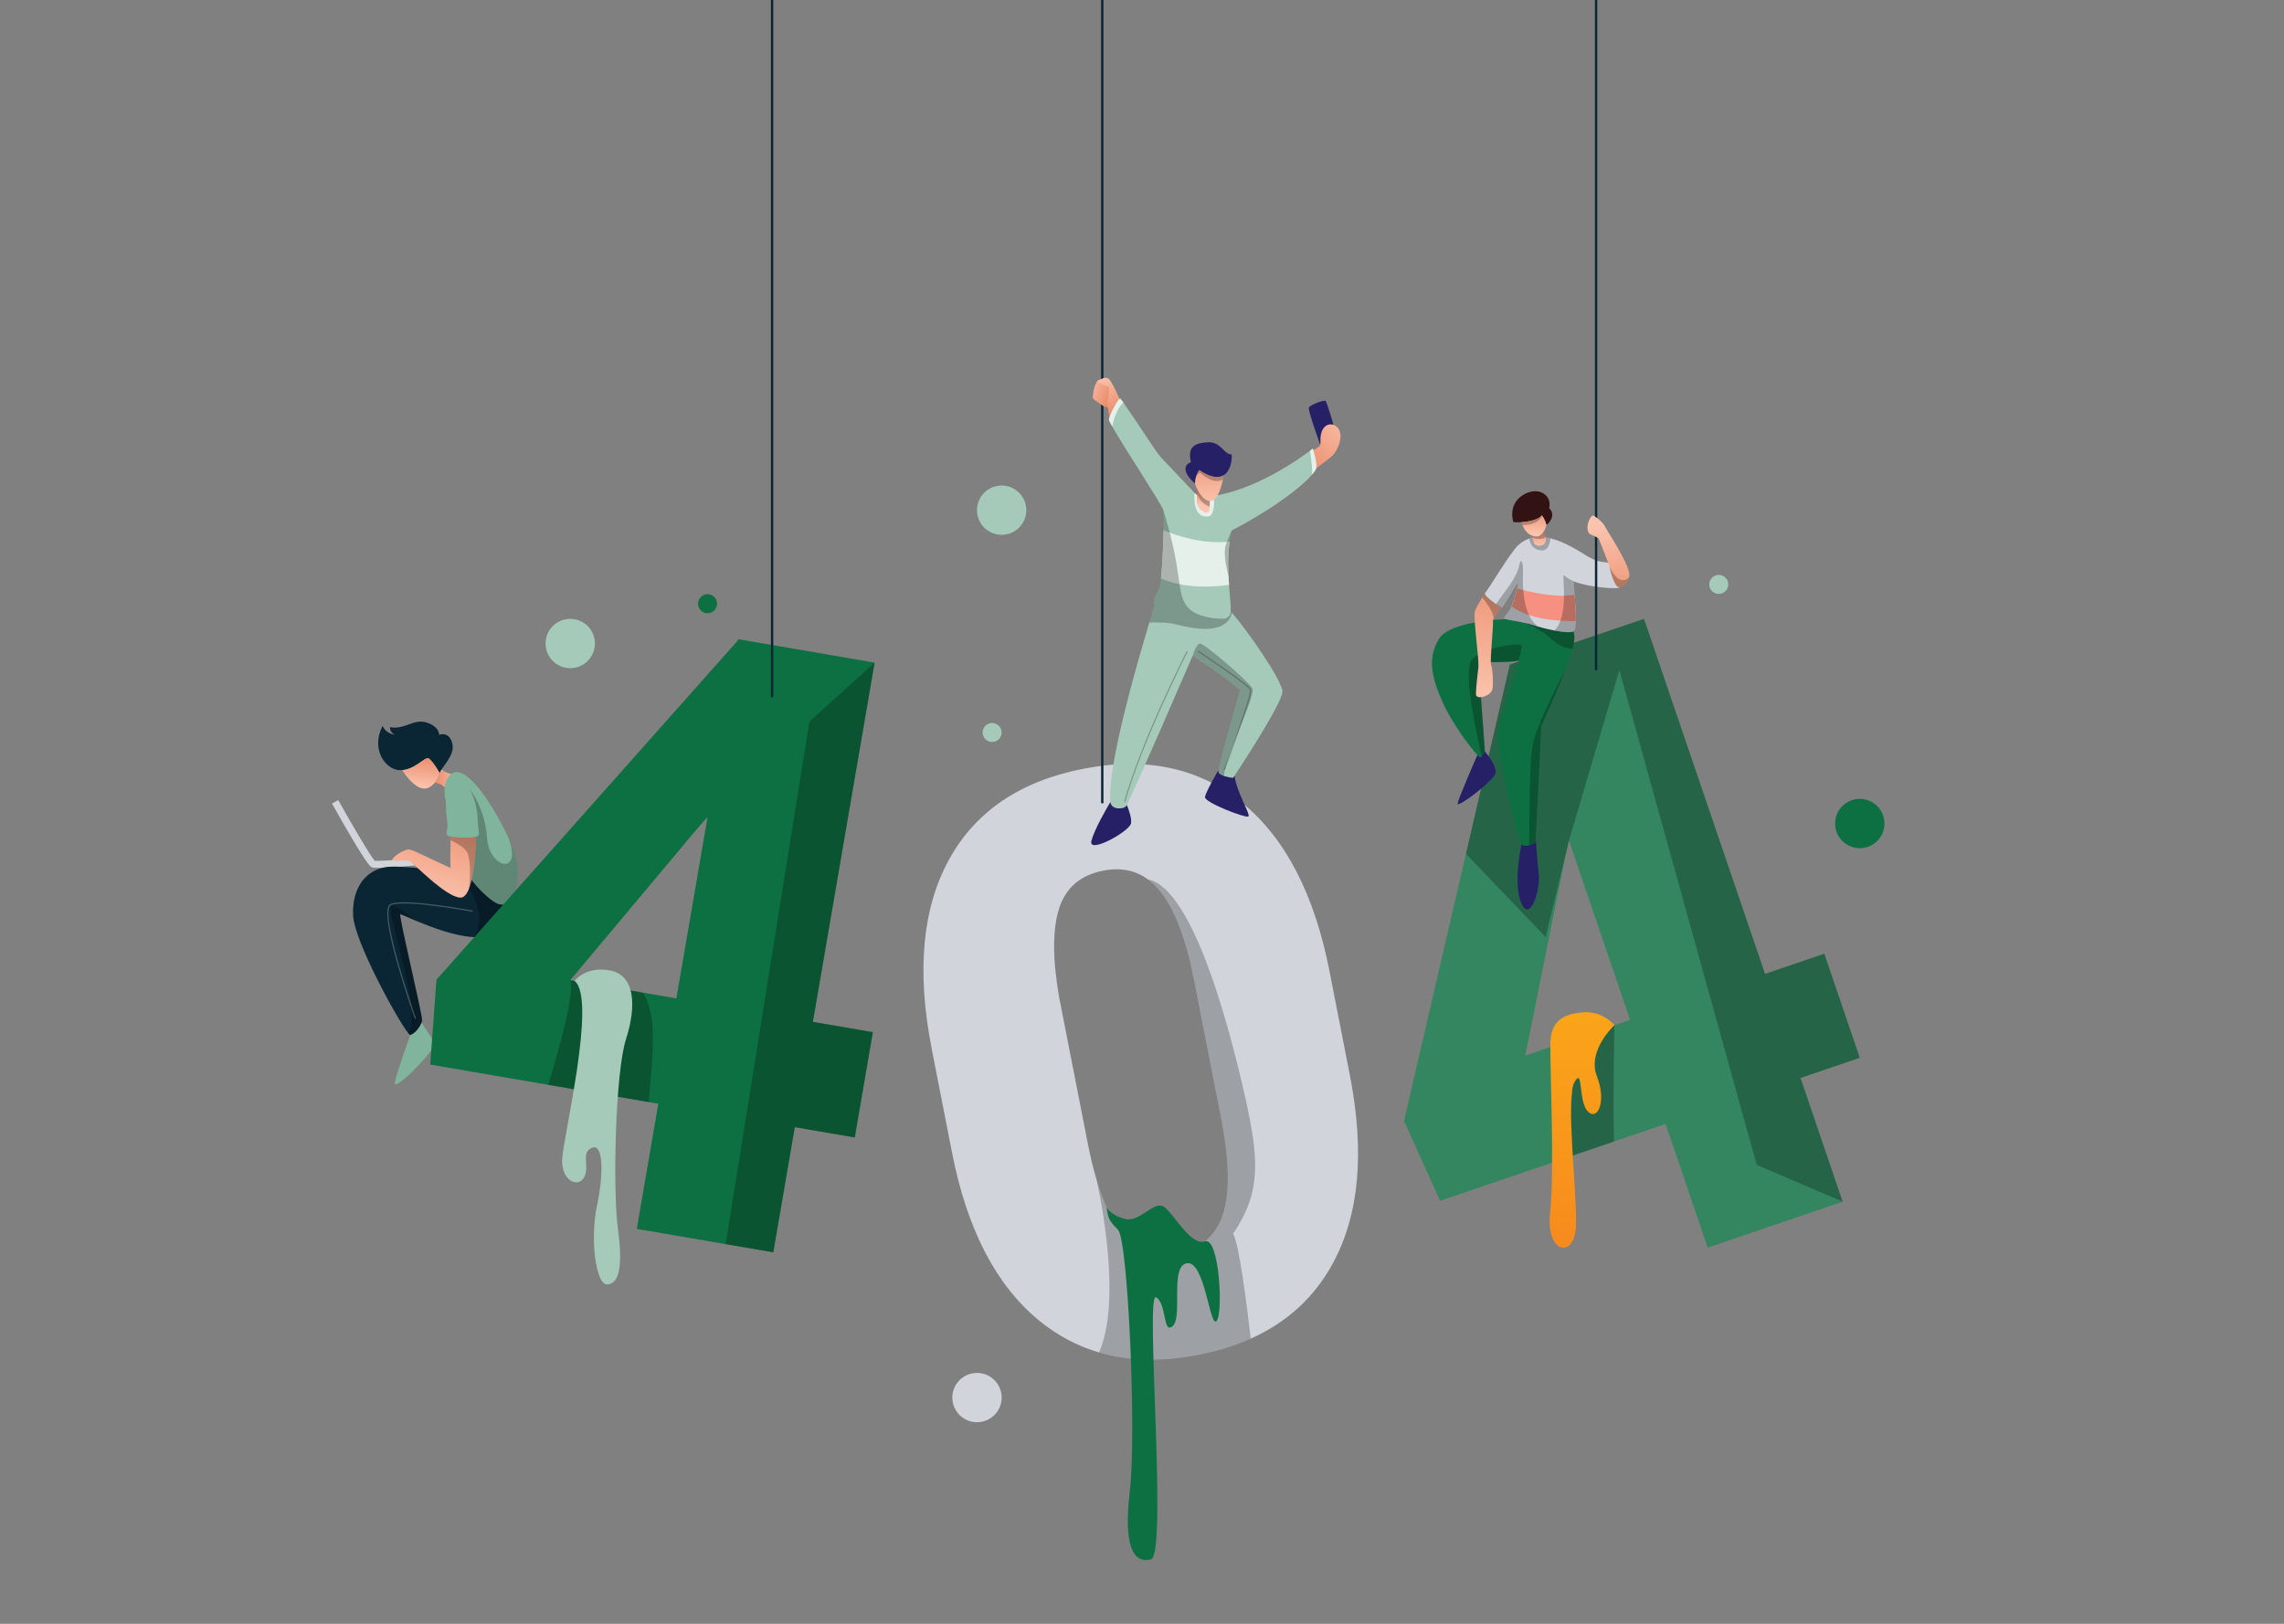 <svg width="900" height="640" viewBox="0 0 900 640" fill="none" xmlns="http://www.w3.org/2000/svg">
<rect x="0" y="0" width="900" height="640" fill="#808080" stroke="none"/>
<g clip-path="url(#clip0_1884_2875)">
<path d="M732.835 416.909L718.852 375.891L695.504 383.846L647.813 243.912L594.645 262.027L594.805 262.503L577.656 336.527L553.257 441.835L567.49 473.261L617.695 456.153L635.97 449.923L656.315 442.987L672.926 491.738L726.095 473.623L709.483 424.873L732.835 416.909ZM636.159 404.073L624.098 408.183L601 416.056L616.765 337.781L618.248 331.287L642.333 401.967L636.159 404.073Z" fill="#338660"/>
<path opacity="0.25" d="M709.484 424.871L726.096 473.622L692.23 459.135L638.104 264.116L618.248 331.288L609.054 369.334L577.658 336.524L594.807 262.501L594.647 262.025L647.814 243.912L695.502 383.848L718.851 375.891L732.835 416.909L709.484 424.871Z" fill="#010101"/>
<path opacity="0.25" d="M635.97 449.922L617.694 456.152L620.38 418.489V411.623L624.098 408.183L626.49 405.974L636.157 404.073C636.159 404.073 635.559 431.737 635.97 449.922Z" fill="#010101"/>
<path d="M636.162 404.071C636.162 404.071 631.593 398.335 623.619 398.998C615.644 399.661 611.195 402.652 610.927 410.958C610.66 419.266 612.641 461.129 610.821 477.742C609.001 494.356 620.327 496.017 620.976 483.723C621.627 471.43 616.814 432.888 620.381 426.576C623.952 420.264 621.779 433.553 625.523 437.873C629.268 442.192 633.254 434.55 629.268 424.251C625.28 413.95 636.162 404.071 636.162 404.071Z" fill="url(#paint0_linear_1884_2875)"/>
<path d="M149.273 342.049C147.907 342.049 146.896 341.974 146.459 341.792C145.95 341.577 144.396 340.929 130.828 316.711L133.267 315.345C138.334 324.389 146.018 337.552 147.645 339.235C149.122 339.474 157.236 338.908 164.426 338.186L164.708 340.969C160.18 341.422 153.234 342.049 149.273 342.049Z" fill="#D1D5DB"/>
<path d="M198.455 353.793V354.603C198.455 354.603 197.714 369.976 186.205 369.313C186.177 369.313 186.149 369.305 186.12 369.305C179.003 368.844 170.194 365.523 164.288 363.057C160.576 361.504 158.003 360.287 157.717 360.336C156.969 360.455 166.433 399.83 166.307 402.073C166.294 402.374 166.224 402.695 166.119 403.025C165.448 405.157 163.106 407.715 161.701 407.926C161.554 407.947 161.254 407.674 160.828 407.141C156.549 401.822 139.61 370.922 139.148 360.832C138.652 349.745 144.257 343.067 151.858 341.794C157.464 340.858 173.859 343.116 182.072 344.367C184.989 344.814 186.868 345.129 186.868 345.129L198.455 353.793Z" fill="#0A2533"/>
<path opacity="0.25" d="M166.309 402.073C166.295 402.374 166.225 402.695 166.12 403.025C165.45 405.157 163.108 407.715 161.703 407.926C161.555 407.948 161.256 407.674 160.83 407.142C166.856 398.633 151.103 357.211 154.53 357.093C156.221 357.036 159.961 359.91 164.289 363.057C160.577 361.504 158.004 360.288 157.718 360.336C156.969 360.455 166.435 399.829 166.309 402.073Z" fill="#010101"/>
<path opacity="0.25" d="M198.455 353.793V354.603C198.455 354.603 197.714 369.976 186.205 369.313C188.47 367.503 188.89 364.314 188.721 360.455C188.526 355.987 184.393 348.339 182.072 344.369C184.989 344.816 186.869 345.131 186.869 345.131L198.455 353.793Z" fill="#010101"/>
<path d="M173.964 303.315C173.581 303.917 173.328 304.421 173.328 304.804C173.328 304.804 173.315 304.781 173.287 304.734C173.154 304.497 172.671 303.665 172.051 302.699C171.002 301.078 169.554 299.063 168.68 298.818C167.275 298.434 163.535 303.158 158.48 303.537C158.144 303.567 157.81 303.572 157.466 303.56C151.902 303.307 146 295.415 150.74 286.116C152.398 289.521 155.802 289.604 155.802 289.604C155.802 289.604 153.725 289.186 153.649 286.612C159.709 287.688 162.865 283.123 168.1 284.787C173.328 286.443 173.001 289.603 173.001 289.603C173.001 289.603 176.986 288.023 178.23 293.008C179.229 296.995 175.503 300.924 173.964 303.315Z" fill="#0A2533"/>
<path d="M173.287 304.735C172.932 305.993 172.252 307.364 171.336 308.475C170.226 309.833 168.757 310.824 167.1 310.783C163.563 310.699 160.045 305.952 158.48 303.538C163.535 303.161 167.275 298.436 168.68 298.82C169.554 299.065 171 301.078 172.051 302.7C172.67 303.666 173.154 304.498 173.287 304.735Z" fill="url(#paint1_linear_1884_2875)"/>
<path d="M178.397 305.216C178.397 305.216 175.74 311.285 174.741 309.956C174.202 309.237 172.65 308.762 171.336 308.473C172.253 307.363 172.931 305.991 173.287 304.734C173.316 304.781 173.328 304.804 173.328 304.804C173.328 304.419 173.58 303.916 173.964 303.315C175.893 304.77 178.397 305.216 178.397 305.216Z" fill="url(#paint2_linear_1884_2875)"/>
<path d="M197.084 356.471C192.848 355.849 181.389 343.39 181.389 338.028C181.389 337.272 181.306 336.432 181.166 335.518C180.285 329.939 177.063 321.759 175.72 315.978C174.161 309.252 176.404 306.735 176.404 306.735C181.62 297.766 193.424 315.544 200.156 329.799L200.164 329.807C202.428 334.609 203.926 339.069 204.064 342.056C204.546 352.149 201.321 357.093 197.084 356.471Z" fill="#80B49C"/>
<path opacity="0.25" d="M197.085 356.471C192.848 355.849 181.39 343.39 181.39 338.028C181.39 337.272 181.306 336.433 181.166 335.519L181.139 333.128L185.29 311.37C185.29 311.37 191.023 318.187 191.939 330.394C192.848 342.601 206.288 345.257 200.163 329.807C202.427 334.609 203.925 339.069 204.063 342.056C204.547 352.149 201.321 357.093 197.085 356.471Z" fill="#010101"/>
<path d="M188.198 329.561C188.087 329.656 187.891 329.734 187.632 329.805C185.668 330.348 179.942 330.266 177.558 329.798C177.202 329.728 176.914 329.644 176.733 329.561C175.161 328.812 176.733 326.981 176.238 323.744C175.74 320.5 174.495 311.034 179.313 308.125C184.352 305.084 188.029 316.597 188.198 322.331C188.367 328.066 189.282 328.645 188.198 329.561Z" fill="#80B49C"/>
<path d="M187.632 329.805C187.632 329.805 187.403 343.808 184.731 350.415C184.731 350.423 184.731 350.423 184.731 350.429C183.899 352.485 182.83 353.82 181.452 353.793C175.657 353.667 162.64 339.901 161.452 339.398C160.271 338.901 154.349 339.775 154.538 338.901C154.726 338.028 157.033 336.096 159.521 335.167C162.018 334.232 161.577 334.79 177.587 342.146C177.369 340.733 177.46 334.623 177.53 331.162C177.538 330.637 177.553 330.176 177.559 329.799C179.944 330.266 185.668 330.35 187.632 329.805Z" fill="url(#paint3_linear_1884_2875)"/>
<path d="M171.084 411.539C171.49 414.035 154.725 431.1 155.597 426.618C156.464 422.131 161.701 407.925 161.701 407.925C163.107 407.713 165.448 405.157 166.119 403.023C167.491 405.4 170.742 409.47 171.084 411.539Z" fill="#80B49C"/>
<path opacity="0.25" d="M186.205 359.129C186.205 359.129 159.294 354.075 153.977 356.519C148.661 358.961 163.704 401.491 163.704 401.491" stroke="white" stroke-width="0.46" stroke-miterlimit="10"/>
<path opacity="0.25" d="M184.73 350.415C185.241 347.604 185.626 339.431 184.213 336.201C183.263 334.019 179.726 332.146 177.528 331.162C177.536 330.637 177.551 330.176 177.557 329.799C179.942 330.268 185.667 330.35 187.632 329.807C187.632 329.805 187.402 343.808 184.73 350.415Z" fill="#010101"/>
<path d="M619.661 255.705C619.117 257.802 618.208 260.502 616.795 264.115C614.781 269.296 611.74 276.356 607.259 286.2C607.148 291.2 605.554 323.085 605.12 330.426C605.064 331.322 605.029 331.852 605.016 331.922C604.953 332.243 603.799 332.859 602.541 333.174C601.352 333.481 600.081 333.522 599.534 332.795C598.408 331.3 590.809 301.145 590.44 294.045C590.063 286.942 589.692 288.563 598.408 260.284C596.29 261.277 582.56 260.906 582.56 260.906C582.56 260.906 585.076 295.54 585.09 295.791C585.09 295.826 585.069 295.909 585.02 296.028C584.86 296.504 584.355 297.561 583.811 298.091C583.566 298.335 583.314 298.475 583.083 298.405C582.95 298.371 582.628 298.076 582.161 297.58C579.526 294.782 572.296 285.374 568.381 276.6C563.773 266.259 562.646 259.029 567.011 251.808C571.373 244.58 593.464 244.026 593.464 244.026C594.863 244.417 598.078 244.802 601.259 245.558C602.196 245.775 603.133 246.034 604.015 246.327C608.854 247.935 618.074 249.975 620.06 248.83C620.501 250.372 620.598 252.176 619.661 255.705Z" fill="#0D7042"/>
<path d="M637.972 231.628C637.097 232.124 626.947 231.747 620.087 229.131C620.122 230.34 620.276 232.243 620.45 234.404C620.724 237.808 621.039 241.857 620.961 244.807C620.919 246.911 620.676 248.462 620.087 248.82C620.079 248.827 620.073 248.833 620.058 248.833C619.004 249.442 615.913 249.148 612.515 248.505C610.32 248.085 607.999 247.52 606.021 246.952C605.3 246.742 604.623 246.534 604.015 246.33C600.128 245.03 595.277 244.533 593.464 244.03C593.01 243.903 592.751 243.785 592.736 243.645C592.681 242.959 594.421 241.408 595.239 239.785C595.336 239.583 595.469 239.282 595.616 238.897C596.281 237.199 597.322 233.982 597.826 231.934C598.125 230.725 598.238 229.928 597.973 230.067C597.163 230.5 592.365 239.471 591.805 239.471C591.611 239.471 590.645 238.919 589.498 238.141C587.569 236.834 585.143 234.912 585.087 233.996C585.073 233.87 585.108 233.765 585.199 233.681C586.325 232.618 594.917 218.167 598.034 215.085C599.495 213.629 601.223 212.757 602.628 212.24C604.2 211.653 605.39 211.519 605.39 211.519C607.242 211.455 609.108 211.701 610.926 212.162C617.106 213.707 622.777 217.609 626.007 219.537C630.18 222.027 633.046 221.342 634.102 221.964C635.168 222.595 638.837 231.125 637.972 231.628Z" fill="#D1D5DB"/>
<path d="M620.962 244.807C615.215 244.877 602.441 244.366 595.618 238.899C596.283 237.2 597.324 233.984 597.828 231.936C597.828 231.936 611.313 236.025 620.451 234.404C620.725 237.808 621.04 241.857 620.962 244.807Z" fill="#F69181"/>
<path opacity="0.25" d="M610.929 212.165C610.707 214.556 609.86 217.129 607.258 216.926C603.589 216.64 602.798 213.64 602.631 212.243C604.203 211.656 605.392 211.522 605.392 211.522C607.245 211.458 609.111 211.703 610.929 212.165Z" fill="#010101"/>
<path d="M609.377 206.955C609.377 206.955 608.755 204.403 607.503 203.09C606.49 204.74 602.582 205.585 599.568 205.803C598.142 205.907 596.912 205.872 596.29 205.711C594.171 197.483 600.777 193.874 604.456 193.623C608.125 193.371 611.433 196.105 610.433 200.279C613.732 203.531 609.377 206.955 609.377 206.955Z" fill="#321212"/>
<path d="M609.377 206.955C609.189 207.501 608.895 208.459 608.392 209.353H608.384C607.56 210.842 606.176 212.163 603.778 211.192C603.694 211.157 603.611 211.122 603.533 211.081C601.514 210.164 600.464 208.381 599.934 206.976C599.767 206.535 599.648 206.131 599.57 205.802C602.583 205.585 606.493 204.739 607.505 203.089C607.562 203.153 607.618 203.216 607.673 203.278C608.812 204.634 609.377 206.955 609.377 206.955Z" fill="url(#paint4_linear_1884_2875)"/>
<path d="M609.062 213.31C608.692 215.617 604.889 215.492 604.476 213.996C604.258 213.22 604.013 212.472 603.825 211.926C603.657 211.417 603.531 211.087 603.531 211.087V211.081C603.609 211.122 603.692 211.157 603.776 211.192C606.174 212.164 607.558 210.844 608.382 209.353H608.39C608.131 209.87 608.823 210.521 609.054 211.744C609.14 212.185 609.161 212.703 609.062 213.31Z" fill="url(#paint5_linear_1884_2875)"/>
<path d="M589.313 304.638C588.942 307.505 574.114 318.718 574.366 316.726C574.61 314.732 582.162 297.584 582.162 297.584C582.63 298.079 582.952 298.374 583.083 298.408C583.831 298.625 584.782 296.723 585.019 296.031C587.013 298.534 589.648 302.079 589.313 304.638Z" fill="#262166"/>
<path d="M599.532 356.142C596.043 348.661 599.532 332.797 599.532 332.797C600.651 334.293 604.888 332.546 605.012 331.924C605.028 331.854 605.061 331.322 605.117 330.427C605.117 330.427 605.677 338.028 606.342 344.467C607.006 350.905 603.022 363.615 599.532 356.142Z" fill="#262166"/>
<path opacity="0.25" d="M598.407 260.286C596.289 261.279 582.558 260.908 582.558 260.908C582.558 260.908 585.075 295.541 585.089 295.792C585.089 295.827 585.067 295.911 585.019 296.03C584.859 296.506 584.354 297.562 583.81 298.093C581.279 286.242 576.232 263.52 580.257 259.62C585.411 254.635 599.365 253.307 599.567 254.398C599.771 255.496 598.407 260.286 598.407 260.286Z" fill="#010101"/>
<path d="M588.529 243.918C588.326 244.338 588.221 244.688 588.285 244.919C588.585 246.079 586.991 260.614 587.572 262.11C588.151 263.607 588.487 268.339 588.151 271.332C587.815 274.325 581.588 276.149 581.588 273.576C581.588 270.997 582.336 264.936 582.587 262.608C582.838 260.287 580.511 243.465 581.133 241.137C581.539 239.619 583.098 237.048 584.132 235.447C584.684 234.588 585.09 233.999 585.09 233.999C585.183 235.459 591.299 239.474 591.809 239.474C591.807 239.472 589.347 242.227 588.529 243.918Z" fill="url(#paint6_linear_1884_2875)"/>
<path opacity="0.25" d="M619.662 255.705C616.914 255.503 613.824 254.3 611.67 252.139C609.167 249.636 604.993 247.316 601.26 245.561C602.197 245.778 603.133 246.037 604.015 246.33C608.854 247.938 618.074 249.978 620.06 248.833C620.501 250.372 620.598 252.176 619.662 255.705Z" fill="#010101"/>
<path opacity="0.25" d="M616.794 264.116C614.781 269.297 611.74 276.358 607.258 286.201C607.147 291.201 605.553 323.087 605.12 330.427C605.064 331.323 605.029 331.854 605.015 331.924C604.953 332.245 603.799 332.86 602.541 333.175C602.827 322.422 602.45 299.016 604.268 292.053C606.44 283.719 616.186 265.263 616.794 264.116Z" fill="#010101"/>
<path opacity="0.25" d="M606.02 246.952C605.3 246.742 604.623 246.534 604.015 246.33C600.128 245.03 595.277 244.533 593.464 244.029C593.009 243.903 592.751 243.785 592.736 243.645C592.681 242.959 594.421 241.408 595.239 239.785C596.049 238.163 598.783 229.627 597.973 230.067C597.162 230.5 592.365 239.47 591.805 239.47C591.61 239.47 590.645 238.918 589.498 238.141C589.617 237.939 589.749 237.735 589.896 237.519C592.883 233.115 597.784 227.635 598.615 222.901C599.279 219.413 600.278 221.405 600.109 225.894C599.96 229.922 599.743 242.255 606.02 246.952Z" fill="#010101"/>
<path opacity="0.25" d="M620.087 248.82C620.08 248.827 620.073 248.833 620.058 248.833C619.004 249.442 615.913 249.148 612.516 248.505C618.591 242.416 615.276 225.923 616.228 226.77C617.345 227.763 620.086 229.133 620.086 229.133C620.213 233.62 622.024 247.638 620.087 248.82Z" fill="#010101"/>
<path opacity="0.25" d="M591.807 239.472C591.807 239.472 589.347 242.228 588.529 243.919C588.507 243.547 588.482 243.205 588.445 242.898C588.256 241.116 585.481 237.241 584.131 235.445C584.683 234.586 585.089 233.998 585.089 233.998C585.182 235.459 591.298 239.472 591.807 239.472Z" fill="#010101"/>
<path opacity="0.25" d="M607.671 203.278C606.176 206.585 601.778 206.969 599.932 206.976C599.765 206.535 599.646 206.131 599.568 205.802C602.581 205.585 606.491 204.739 607.503 203.089C607.56 203.153 607.616 203.216 607.671 203.278Z" fill="#010101"/>
<path opacity="0.25" d="M609.055 211.745C608.775 211.963 608.434 212.124 608.007 212.221C606.001 212.676 604.589 212.285 603.827 211.928C603.659 211.418 603.533 211.088 603.533 211.088V211.082C603.611 211.123 603.694 211.158 603.778 211.193C606.176 212.165 607.56 210.845 608.384 209.355H608.392C608.133 209.872 608.825 210.521 609.055 211.745Z" fill="#010101"/>
<path d="M628.936 -46.196V264.116" stroke="#0A2533" stroke-width="0.919" stroke-miterlimit="10"/>
<path d="M642.019 227.182C642.005 227.265 641.985 227.349 641.97 227.427C641.146 231.181 638.139 231.58 637.572 231.335C637.007 231.09 635.51 229.37 634.202 223.31C634.174 223.19 634.154 223.071 634.125 222.947C634.125 222.947 631.301 215.704 629.973 212.221C626.695 210.278 626.073 211.068 625.61 208.824C625.156 206.579 626.611 203.678 627.443 203.258C628.275 202.846 632.008 206.335 632.511 207.621C633.007 208.906 642.767 223.196 642.019 227.182Z" fill="url(#paint7_linear_1884_2875)"/>
<path opacity="0.25" d="M641.97 227.427C641.146 231.181 638.139 231.58 637.572 231.335C637.006 231.09 635.51 229.37 634.202 223.31C635.034 224.993 636.314 227.176 637.719 228.077C639.263 229.061 640.998 228.748 641.97 227.427Z" fill="#010101"/>
<path d="M531.893 423.697L523.881 382.779C517.953 352.514 506.522 330.436 489.589 316.536C472.649 302.644 451.726 298.136 426.815 303.015C401.905 307.895 384.239 319.906 373.828 339.039C363.412 358.181 361.175 382.937 367.124 413.308L375.163 454.382C381.071 484.542 392.489 506.57 409.428 520.462C416.579 526.327 424.452 530.521 433.044 533.033C444.796 536.481 457.898 536.78 472.348 533.955C479.836 532.494 486.674 530.375 492.847 527.606C507.135 521.202 517.915 511.324 525.187 497.957C535.605 478.816 537.836 454.059 531.893 423.697ZM481.878 478.62C479.138 487.011 473.342 492.072 464.49 493.806C455.325 495.602 447.878 493.029 442.133 486.081C438.217 481.347 434.869 474.321 432.092 465.002C432.092 464.995 432.092 464.987 432.092 464.987C432.086 464.973 432.086 464.958 432.078 464.938C430.792 460.618 429.632 455.801 428.596 450.495L417.349 393.049C414.714 377.961 414.706 366.314 417.32 358.105C419.936 349.9 425.723 344.913 434.679 343.166C441.51 341.823 447.402 342.978 452.352 346.614H452.36C454.045 347.858 455.623 349.381 457.092 351.2C462.874 358.352 467.348 370.014 470.508 386.17L481.393 441.757C484.458 457.94 484.62 470.223 481.878 478.62Z" fill="#D1D5DB"/>
<path opacity="0.25" d="M485.899 486.296C488.207 489.849 491.274 513.996 492.848 527.608C486.674 530.377 479.836 532.495 472.349 533.956C457.9 536.78 444.798 536.481 433.046 533.035C433.526 531.951 433.967 530.818 434.344 529.657C441.679 507.25 432.513 466.821 432.094 465.002C434.869 474.321 438.218 481.347 442.135 486.081C447.88 493.029 455.327 495.602 464.492 493.806C473.342 492.071 479.139 487.01 481.88 478.62C484.621 470.224 484.459 457.94 481.398 441.756L470.512 386.168C467.352 370.012 462.877 358.35 457.097 351.198C455.628 349.381 454.049 347.858 452.365 346.612C470.046 350.079 484.405 404.821 490.389 431.228C496.366 457.639 496.869 469.853 485.899 486.296Z" fill="#010101"/>
<path d="M435.994 475.743C435.994 475.743 437.141 478.74 443.163 480.401C449.186 482.061 454.834 472.746 458.821 475.743C462.808 478.74 469.189 491.163 474.804 489.271C480.418 487.379 482.079 517.282 479.422 520.605C476.764 523.927 474.852 497.072 467.834 497.875C460.815 498.675 466.131 518.943 462.144 522.598C458.157 526.254 459.819 513.628 455.5 511.301C451.18 508.976 460.152 612.971 453.505 614.632C446.859 616.294 442.541 609.98 445.199 587.72C447.857 565.46 444.533 488.708 440.546 484.721C436.561 480.734 436.811 479.986 435.994 475.743Z" fill="#0D7042"/>
<path d="M434.346 -46.196V316.6" stroke="#0A2533" stroke-width="0.919" stroke-miterlimit="10"/>
<path d="M520.599 176.306C520.599 176.306 515.305 161.791 515.74 160.668C516.177 159.548 521.992 157.429 522.419 158.051C522.843 158.675 526.519 169.951 525.895 170.76C525.272 171.57 520.599 176.306 520.599 176.306Z" fill="#262166"/>
<path d="M432.51 157.271C432.51 157.271 435.741 158.611 437.178 162.101C438.614 165.589 438.054 153.006 438.054 153.006L436.497 151.573L432.51 157.271Z" fill="url(#paint8_linear_1884_2875)"/>
<path d="M430.828 157.271C430.828 157.271 434.878 160.293 435.563 160.48C436.248 160.667 437.571 152.755 436.973 151.509C436.372 150.262 434.178 149.017 432.753 149.827C431.327 150.638 430.165 156.782 430.828 157.271Z" fill="url(#paint9_linear_1884_2875)"/>
<path d="M441.607 158.176C441.607 158.176 438.382 150.7 436.973 149.392C435.564 148.085 432.948 149.767 432.76 150.451C432.571 151.135 435.889 151.634 436.973 152.756C438.056 153.879 435.127 162.163 437.932 165.092C440.734 168.019 441.607 158.176 441.607 158.176Z" fill="url(#paint10_linear_1884_2875)"/>
<path d="M516.613 177.986C516.613 177.986 519.478 176.429 520.102 175.618C520.724 174.808 519.603 171.756 521.41 168.953C523.216 166.149 527.079 166.959 528.012 170.323C528.948 173.687 526.519 177.924 525.397 179.231C524.275 180.539 516.613 186.021 516.613 186.021" fill="url(#paint11_linear_1884_2875)"/>
<path d="M518.666 184.486C518.582 184.983 518.071 185.834 517.08 186.996C513.444 191.246 503.426 199.566 485.368 209.075C485.012 210.529 484.732 212.011 484.522 213.493C483.851 218.225 483.864 223.008 484.089 227.307C484.143 228.412 484.213 229.489 484.291 230.523C484.621 235.053 485.068 238.794 484.949 240.961C484.893 241.911 484.726 242.555 484.405 242.84C483.999 243.196 483.572 243.519 483.124 243.806C474.105 249.595 457.689 240.947 455.033 238.345C454.823 238.143 454.697 237.974 454.671 237.856C454.209 236.108 455.998 234.241 456.998 231.248C457.165 230.739 457.334 229.598 457.501 228.04C457.977 223.432 458.389 215.19 458.537 208.988C458.62 205.03 458.599 201.907 458.418 201.081C458.41 201.067 458.41 201.052 458.41 201.052C457.915 199.017 442.791 176.17 438.255 168.074C437.423 166.599 436.949 165.614 436.975 165.334C437.142 163.509 440.63 157.029 441.379 157.113C441.505 157.127 441.967 157.708 442.665 158.672C446.169 163.538 455.592 178.248 457.326 180.121C458.949 181.876 467.204 190.567 470.743 194.292C471.742 195.334 472.364 195.991 472.364 195.991C474.28 195.956 476.201 195.781 478.124 195.482C495.12 192.86 511.821 180.961 516.192 177.653C516.911 177.109 517.297 176.8 517.297 176.8C517.297 176.8 519.043 182.159 518.666 184.486Z" fill="#A6CAB9"/>
<path d="M476.254 203.508C470.457 204.445 470.44 196.902 470.741 194.294C471.741 195.336 472.363 195.993 472.363 195.993C474.279 195.958 476.199 195.783 478.123 195.483C478.844 198.455 478.266 203.187 476.254 203.508Z" fill="#E6F0EB"/>
<path d="M482.122 187.338C480.997 188.016 479.528 188.248 477.655 187.764C476.214 187.401 474.528 186.611 472.563 185.275C472.563 185.275 471.011 187.142 470.886 190.567C466.774 187.016 465.775 183.464 469.263 182.156C467.831 175.927 470.886 174.619 475.989 174.312C481.1 173.997 482.282 179.233 485.336 179.108C485.521 181.9 484.73 185.793 482.122 187.338Z" fill="#262166"/>
<path d="M482.123 187.338C482.066 187.842 481.983 188.421 481.864 189.045C481.178 192.688 479.388 197.77 476.691 197.49C476.551 197.484 476.405 197.456 476.25 197.407C473.824 196.645 472.363 194.289 471.601 192.556C471.098 191.431 470.888 190.57 470.888 190.57C470.929 189.487 471.11 188.556 471.342 187.795C471.838 186.151 472.565 185.278 472.565 185.278C474.53 186.613 476.215 187.404 477.656 187.767C479.528 188.248 480.997 188.017 482.123 187.338Z" fill="url(#paint12_linear_1884_2875)"/>
<path d="M476.691 199.636C476.662 200.958 476.481 201.992 475.601 202.054C473.817 202.18 471.448 199.852 471.574 197.322C471.615 196.462 471.63 195.547 471.63 194.707C471.63 193.86 471.615 193.093 471.602 192.554C472.363 194.288 473.825 196.643 476.25 197.405C476.405 197.454 476.551 197.483 476.691 197.489C476.684 198.225 476.713 198.965 476.691 199.636Z" fill="url(#paint13_linear_1884_2875)"/>
<path d="M518.667 184.486C518.583 184.983 518.072 185.834 517.08 186.996C517.128 184.025 516.478 179.516 516.192 177.655C516.912 177.11 517.298 176.802 517.298 176.802C517.298 176.802 519.044 182.159 518.667 184.486Z" fill="#E6F0EB"/>
<path d="M442.664 158.675C440.009 160.947 438.713 165.898 438.254 168.079C437.422 166.604 436.948 165.618 436.974 165.338C437.141 163.514 440.629 157.034 441.378 157.118C441.505 157.13 441.966 157.709 442.664 158.675Z" fill="#E6F0EB"/>
<path d="M484.29 230.523C478.349 231.382 467.169 232.145 457.5 228.041C457.976 223.433 458.388 215.191 458.536 208.99C463.324 211.017 473.663 214.624 484.523 213.491C483.676 219.443 483.913 225.476 484.29 230.523Z" fill="#E6F0EB"/>
<path opacity="0.25" d="M483.123 243.808C473.404 250.044 455.101 239.522 454.67 237.857C454.207 236.11 455.997 234.242 456.996 231.25C457.164 230.74 457.332 229.6 457.5 228.041C457.976 223.433 458.388 215.191 458.535 208.99C458.619 205.032 458.598 201.908 458.417 201.082C458.626 201.726 461.913 212.142 463.596 222.279C465.343 232.745 464.966 237.731 470.077 241.093C473.068 243.058 478.529 244.093 483.123 243.808Z" fill="#010101"/>
<path d="M505.333 272.576C505.333 276.896 489.714 300.835 486.48 305.748C486.109 306.315 485.899 306.63 485.899 306.63C485.899 306.63 483.885 306.399 482.228 305.839C481.075 305.439 480.09 304.895 480.09 304.141C480.09 303.986 480.119 303.748 480.167 303.434C480.719 300.099 484.151 288.032 488.557 272.079C486.236 269.255 469.954 258.453 469.954 258.453C469.954 258.453 469.947 258.467 469.939 258.494C469.234 260.123 446.632 312.389 444.065 317.263C443.973 317.438 443.909 317.549 443.868 317.599C442.708 319.095 437.891 319.256 437.556 316.103C437.556 316.096 437.556 316.096 437.556 316.089C436.172 302.877 447.567 263.024 452.874 245.401C453.824 242.241 454.579 239.794 455.033 238.347C457.69 240.947 474.106 249.595 483.125 243.807C483.572 243.52 483.999 243.199 484.405 242.842C484.726 242.556 484.894 241.913 484.95 240.962C485.117 241.143 485.294 241.339 485.467 241.549C491.756 248.742 505.333 268.415 505.333 272.576Z" fill="#A6CAB9"/>
<path d="M445.657 324.576C445.035 327.687 428.584 336.909 430.082 331.329C431.298 326.805 435.869 318.913 437.554 316.089C437.554 316.096 437.554 316.096 437.554 316.103C437.89 319.256 442.708 319.097 443.867 317.599C443.908 317.55 443.972 317.439 444.063 317.263C444.902 319.669 446.063 322.562 445.657 324.576Z" fill="#262166"/>
<path d="M491.883 321.834C490.631 322.458 474.439 316.227 474.81 314.109C475.187 311.991 480.164 303.434 480.164 303.434C480.116 303.749 480.087 303.986 480.087 304.141C480.087 305.964 485.896 306.63 485.896 306.63C485.896 306.63 486.106 306.316 486.477 305.748C487.199 312.216 493.051 321.249 491.883 321.834Z" fill="#262166"/>
<path opacity="0.25" d="M467.835 256.669C467.835 256.669 449.892 291.905 443.163 316.089" stroke="#010101" stroke-width="0.46" stroke-miterlimit="10"/>
<path opacity="0.25" d="M472.069 256.669C472.069 256.669 492.004 269.752 492.754 271.87C493.5 273.989 482.412 303.435 482.412 303.435" stroke="#010101" stroke-width="0.46" stroke-miterlimit="10"/>
<path opacity="0.25" d="M485.465 241.548C483.271 250.315 470.56 247.932 464.059 246.247C460.277 245.267 455.941 245.232 452.874 245.4C453.824 242.24 454.579 239.793 455.033 238.345C457.69 240.946 474.106 249.594 483.125 243.806C483.572 243.519 483.999 243.198 484.405 242.84C484.726 242.554 484.894 241.911 484.95 240.961C485.116 241.143 485.291 241.339 485.465 241.548Z" fill="#010101"/>
<path opacity="0.25" d="M482.228 305.841C481.075 305.441 480.089 304.897 480.089 304.142C480.089 303.987 480.118 303.75 480.167 303.435C480.719 300.1 484.151 288.034 488.557 272.08C486.236 269.256 469.954 258.455 469.954 258.455C469.954 258.455 471.282 253.973 472.778 253.639C474.273 253.31 491.549 268.173 493.458 271.25C495.141 273.952 483.376 296.017 482.228 305.841Z" fill="#010101"/>
<path opacity="0.25" d="M482.123 187.338C482.067 187.842 481.983 188.421 481.864 189.044C477.509 191.262 473.236 186.269 472.727 186.331C472.433 186.366 471.831 187.122 471.343 187.793C471.839 186.149 472.565 185.276 472.565 185.276C474.53 186.611 476.215 187.402 477.657 187.765C479.529 188.248 480.998 188.016 482.123 187.338Z" fill="#010101"/>
<path opacity="0.25" d="M476.69 199.636C473.816 198.937 472.229 196.056 471.629 194.707C471.629 193.86 471.614 193.093 471.601 192.554C472.362 194.288 473.824 196.643 476.249 197.405C476.404 197.454 476.55 197.483 476.69 197.489C476.683 198.225 476.712 198.965 476.69 199.636Z" fill="#010101"/>
<path opacity="0.25" d="M484.522 213.493C483.852 218.225 483.864 223.008 484.089 227.306C482.956 222.532 481.964 217.399 483.123 214.429C485.121 209.312 485.339 209.075 485.368 209.075C485.01 210.529 484.731 212.01 484.522 213.493Z" fill="#010101"/>
<path d="M344.64 261.166L290.851 251.923L290.767 252.405L171.978 386.147L169.525 419.579L186.563 422.508L216.052 427.577L255.636 434.38L259.398 435.023L256.567 451.515L255.253 459.145L250.925 484.347L285.936 490.366L304.716 493.59L313.188 444.266L336.818 448.32L343.948 406.813L320.318 402.759L344.64 261.166ZM277.491 329.701L266.521 393.516L253.399 391.258L224.699 386.331L240.59 367.363L244.226 363.022L274.526 326.857L278.811 322.006L277.491 329.701Z" fill="#0D7042"/>
<path opacity="0.25" d="M255.636 434.38L216.053 427.577C220.715 412.175 226.533 390.949 224.701 386.329L253.401 391.256C255.239 394.321 256.693 398.534 257.085 404.318C257.783 414.553 256.258 425.005 255.636 434.38Z" fill="#010101"/>
<path d="M226.413 386.627C226.413 386.627 230.729 380.639 240.447 382.509C250.166 384.38 250.914 396.342 246.678 409.549C242.441 422.756 241.445 468.856 243.437 483.807C245.432 498.758 244.185 505.737 239.451 506.234C234.717 506.733 232.473 488.292 235.215 475.335C237.956 462.377 237.707 450.416 233.221 452.409C228.735 454.404 232.473 459.388 230.23 463.872C227.987 468.357 221.259 465.617 221.509 457.143C221.758 448.67 235.306 393.607 226.413 386.627Z" fill="#A6CAB9"/>
<path opacity="0.25" d="M320.318 402.759L343.948 406.813L336.818 448.32L313.188 444.266L304.715 493.59L285.936 490.364L318.942 284.419L344.64 261.166L320.318 402.759Z" fill="#010101"/>
<path d="M304.24 -46.196V274.801" stroke="#0A2533" stroke-width="0.919" stroke-miterlimit="10"/>
<path d="M394.695 210.802C400.063 210.802 404.414 206.451 404.414 201.084C404.414 195.716 400.063 191.365 394.695 191.365C389.328 191.365 384.977 195.716 384.977 201.084C384.977 206.451 389.328 210.802 394.695 210.802Z" fill="#A6CAB9"/>
<path d="M732.835 334.307C738.202 334.307 742.554 329.956 742.554 324.588C742.554 319.221 738.202 314.869 732.835 314.869C727.467 314.869 723.116 319.221 723.116 324.588C723.116 329.956 727.467 334.307 732.835 334.307Z" fill="#0D7042"/>
<path d="M224.7 263.35C230.068 263.35 234.419 258.999 234.419 253.631C234.419 248.264 230.068 243.912 224.7 243.912C219.333 243.912 214.981 248.264 214.981 253.631C214.981 258.999 219.333 263.35 224.7 263.35Z" fill="#A6CAB9"/>
<path d="M384.978 560.558C390.345 560.558 394.696 556.207 394.696 550.839C394.696 545.472 390.345 541.12 384.978 541.12C379.61 541.12 375.259 545.472 375.259 550.839C375.259 556.207 379.61 560.558 384.978 560.558Z" fill="#D1D5DB"/>
<path d="M677.279 234.087C679.349 234.087 681.027 232.409 681.027 230.339C681.027 228.269 679.349 226.59 677.279 226.59C675.209 226.59 673.53 228.269 673.53 230.339C673.53 232.409 675.209 234.087 677.279 234.087Z" fill="#A6CAB9"/>
<path d="M390.947 292.456C393.017 292.456 394.695 290.777 394.695 288.707C394.695 286.637 393.017 284.959 390.947 284.959C388.876 284.959 387.198 286.637 387.198 288.707C387.198 290.777 388.876 292.456 390.947 292.456Z" fill="#A6CAB9"/>
<path d="M278.811 241.701C280.881 241.701 282.559 240.023 282.559 237.953C282.559 235.883 280.881 234.204 278.811 234.204C276.741 234.204 275.062 235.883 275.062 237.953C275.062 240.023 276.741 241.701 278.811 241.701Z" fill="#0D7042"/>
</g>
<defs>
<linearGradient id="paint0_linear_1884_2875" x1="618.345" y1="362.272" x2="630.305" y2="553.647" gradientUnits="userSpaceOnUse">
<stop stop-color="#FCAF17"/>
<stop offset="1" stop-color="#F47920"/>
</linearGradient>
<linearGradient id="paint1_linear_1884_2875" x1="165.21" y1="310.486" x2="166.58" y2="297.528" gradientUnits="userSpaceOnUse">
<stop stop-color="#FBC4AF"/>
<stop offset="1" stop-color="#EA8B69"/>
</linearGradient>
<linearGradient id="paint2_linear_1884_2875" x1="182.48" y1="306.152" x2="170.518" y2="307.024" gradientUnits="userSpaceOnUse">
<stop stop-color="#FBC4AF"/>
<stop offset="1" stop-color="#EA8B69"/>
</linearGradient>
<linearGradient id="paint3_linear_1884_2875" x1="166.821" y1="354.975" x2="177.786" y2="315.602" gradientUnits="userSpaceOnUse">
<stop stop-color="#FBC4AF"/>
<stop offset="1" stop-color="#EA8B69"/>
</linearGradient>
<linearGradient id="paint4_linear_1884_2875" x1="604.288" y1="210.619" x2="604.786" y2="199.22" gradientUnits="userSpaceOnUse">
<stop stop-color="#FBC4AF"/>
<stop offset="1" stop-color="#EA8B69"/>
</linearGradient>
<linearGradient id="paint5_linear_1884_2875" x1="606.5" y1="215.468" x2="606.127" y2="207.37" gradientUnits="userSpaceOnUse">
<stop stop-color="#FBC4AF"/>
<stop offset="1" stop-color="#EA8B69"/>
</linearGradient>
<linearGradient id="paint6_linear_1884_2875" x1="581.506" y1="276.601" x2="590.477" y2="218.29" gradientUnits="userSpaceOnUse">
<stop stop-color="#FBC4AF"/>
<stop offset="1" stop-color="#EA8B69"/>
</linearGradient>
<linearGradient id="paint7_linear_1884_2875" x1="631.695" y1="206.269" x2="638.672" y2="243.065" gradientUnits="userSpaceOnUse">
<stop stop-color="#FBC4AF"/>
<stop offset="1" stop-color="#EA8B69"/>
</linearGradient>
<linearGradient id="paint8_linear_1884_2875" x1="433.801" y1="151.989" x2="438.164" y2="161.259" gradientUnits="userSpaceOnUse">
<stop stop-color="#FBC4AF"/>
<stop offset="1" stop-color="#EA8B69"/>
</linearGradient>
<linearGradient id="paint9_linear_1884_2875" x1="427.187" y1="151.759" x2="438.026" y2="156.307" gradientUnits="userSpaceOnUse">
<stop stop-color="#FBC4AF"/>
<stop offset="1" stop-color="#EA8B69"/>
</linearGradient>
<linearGradient id="paint10_linear_1884_2875" x1="433.408" y1="148.27" x2="440.385" y2="163.097" gradientUnits="userSpaceOnUse">
<stop stop-color="#FBC4AF"/>
<stop offset="1" stop-color="#EA8B69"/>
</linearGradient>
<linearGradient id="paint11_linear_1884_2875" x1="532.76" y1="162.944" x2="512.951" y2="186.491" gradientUnits="userSpaceOnUse">
<stop stop-color="#FBC4AF"/>
<stop offset="1" stop-color="#EA8B69"/>
</linearGradient>
<linearGradient id="paint12_linear_1884_2875" x1="477.355" y1="198.838" x2="475.237" y2="174.167" gradientUnits="userSpaceOnUse">
<stop stop-color="#FBC4AF"/>
<stop offset="1" stop-color="#EA8B69"/>
</linearGradient>
<linearGradient id="paint13_linear_1884_2875" x1="473.733" y1="199.029" x2="474.729" y2="192.675" gradientUnits="userSpaceOnUse">
<stop stop-color="#FBC4AF"/>
<stop offset="1" stop-color="#EA8B69"/>
</linearGradient>
<clipPath id="clip0_1884_2875">
<rect width="900" height="639.868" fill="white"/>
</clipPath>
</defs>
</svg>
